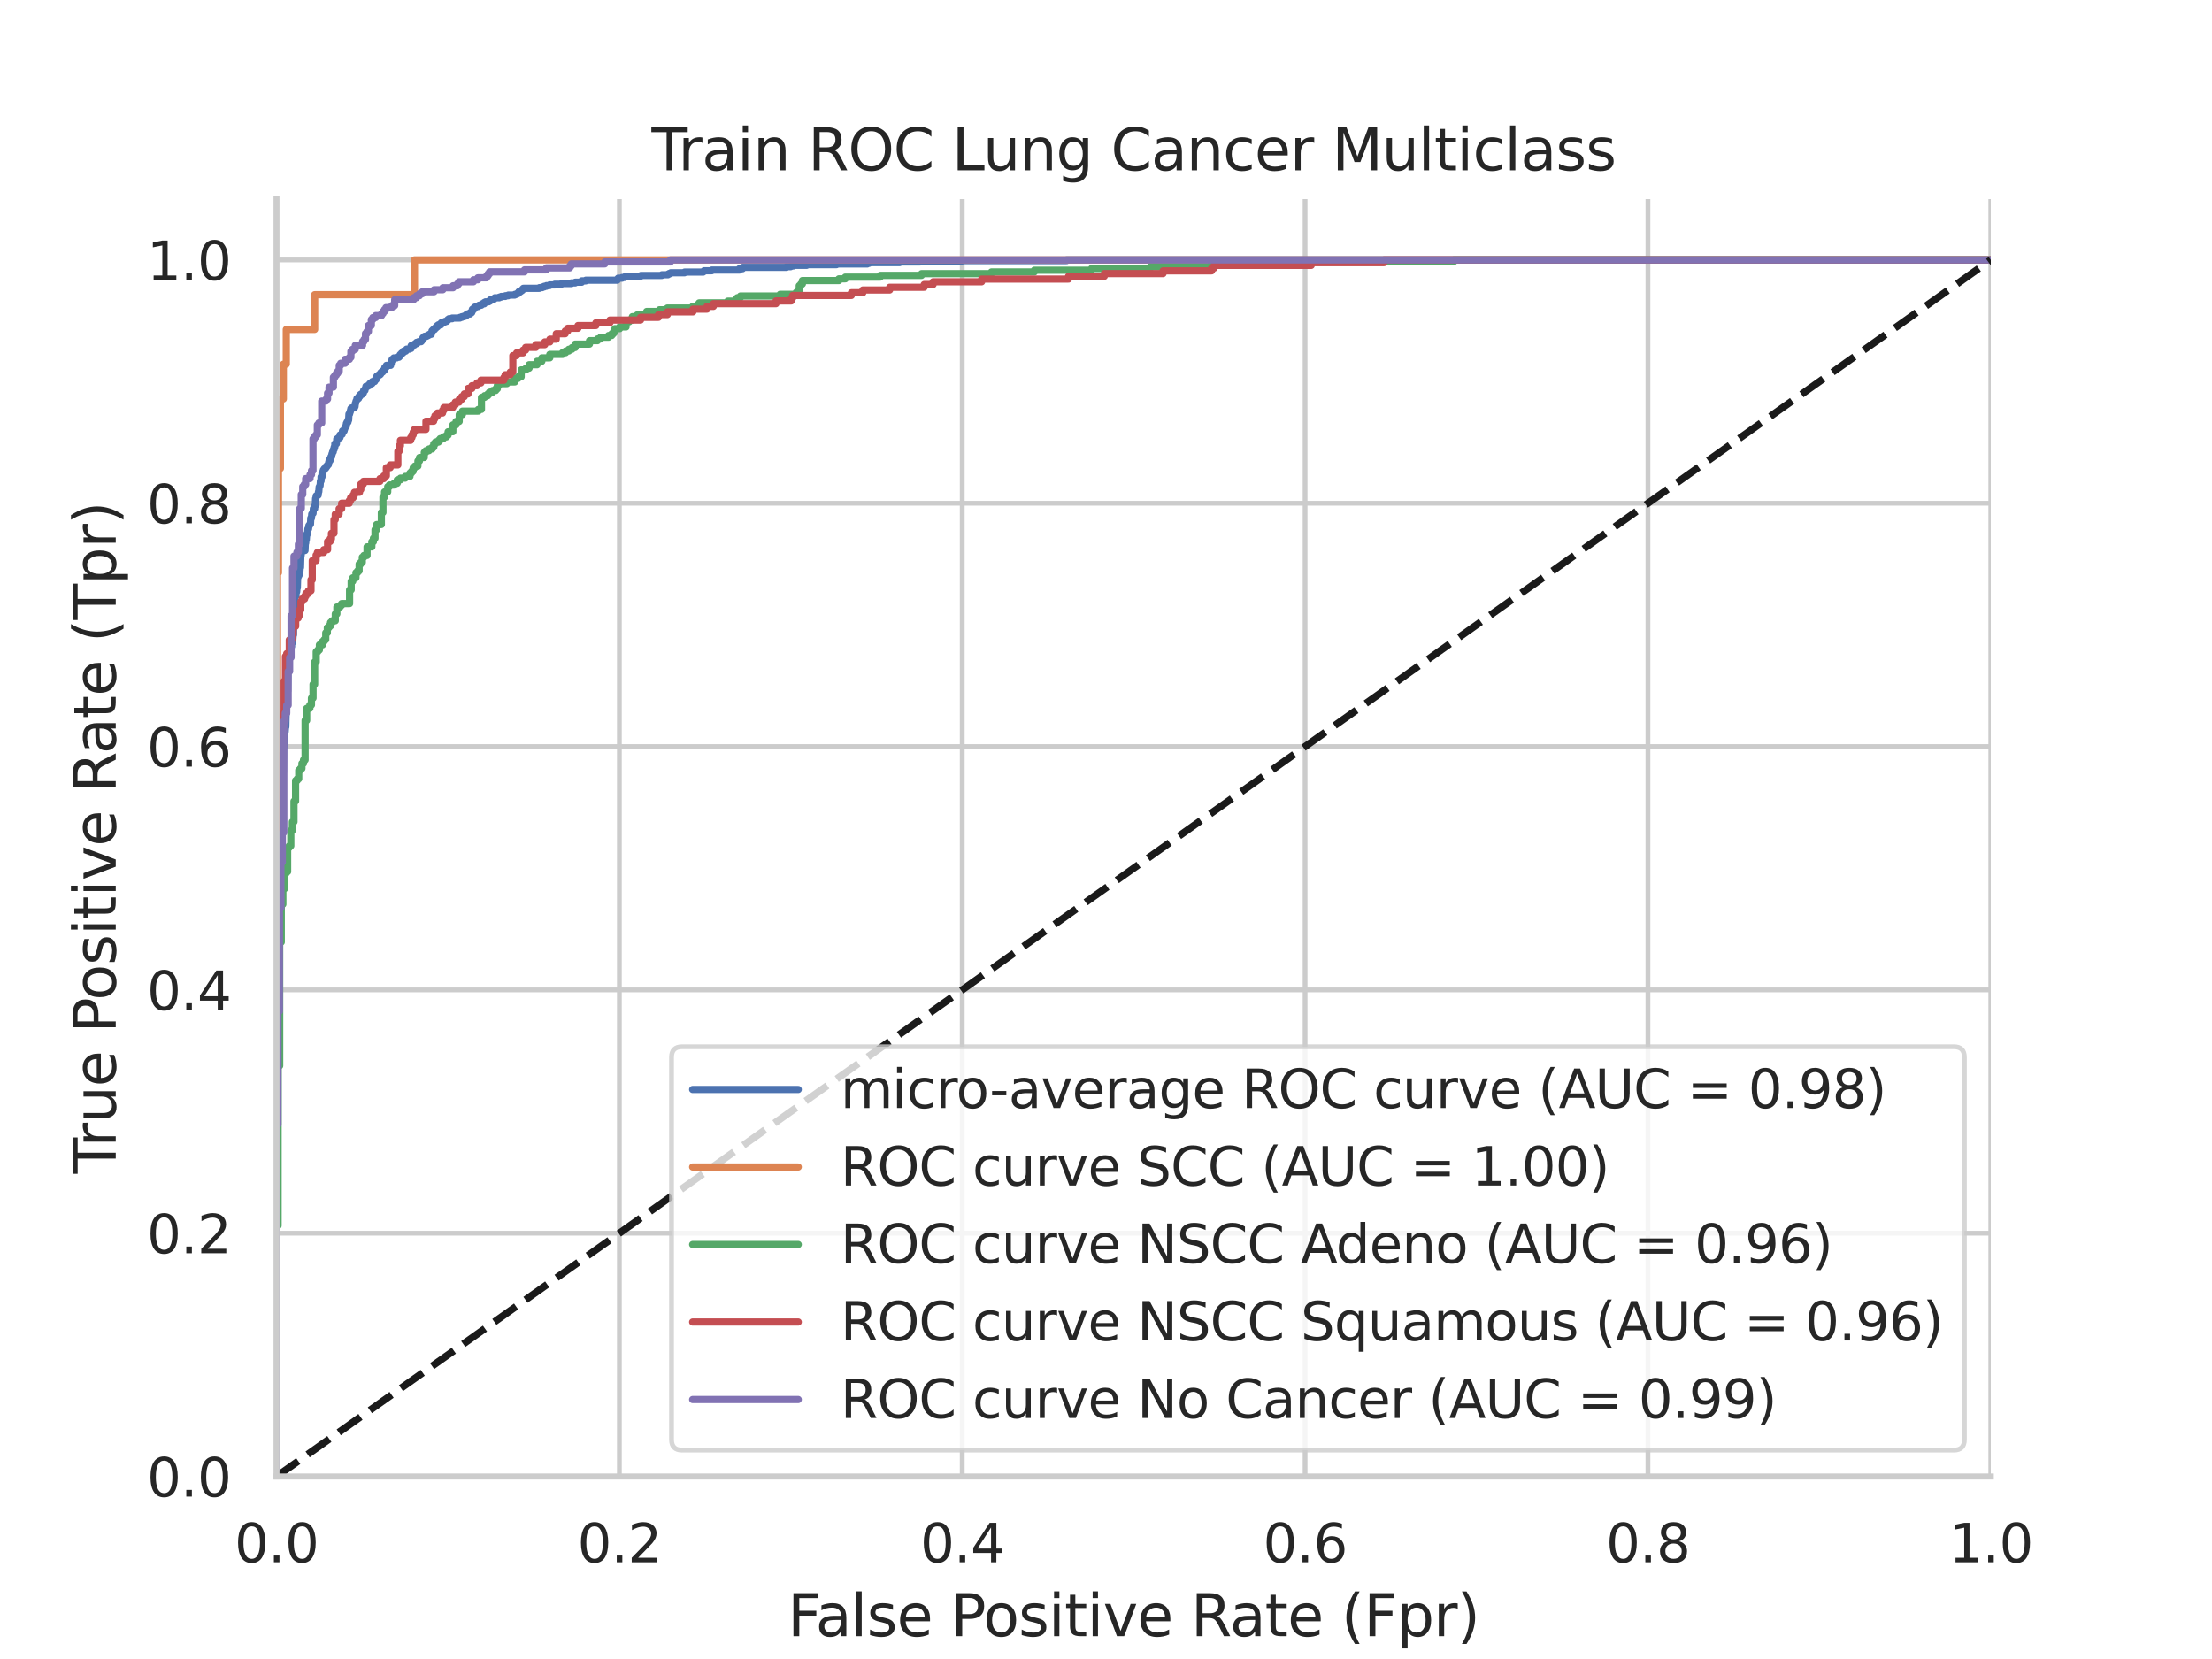 <?xml version="1.0" encoding="utf-8" standalone="no"?>
<!DOCTYPE svg PUBLIC "-//W3C//DTD SVG 1.1//EN"
  "http://www.w3.org/Graphics/SVG/1.1/DTD/svg11.dtd">
<svg xmlns:xlink="http://www.w3.org/1999/xlink" width="460.8pt" height="345.6pt" viewBox="0 0 460.8 345.6" xmlns="http://www.w3.org/2000/svg" version="1.1">
 <defs>
  <style type="text/css">*{stroke-linejoin: round; stroke-linecap: butt}</style>
 </defs>
 <g id="figure_1">
  <g id="patch_1">
   <path d="M 0 345.6 
L 460.8 345.6 
L 460.8 0 
L 0 0 
z
" style="fill: #ffffff"/>
  </g>
  <g id="axes_1">
   <g id="patch_2">
    <path d="M 57.6 307.584 
L 414.72 307.584 
L 414.72 41.472 
L 57.6 41.472 
z
" style="fill: #ffffff"/>
   </g>
   <g id="matplotlib.axis_1">
    <g id="xtick_1">
     <g id="line2d_1">
      <path d="M 57.6 307.584 
L 57.6 41.472 
" clip-path="url(#p55d2c23367)" style="fill: none; stroke: #cccccc; stroke-linecap: round"/>
     </g>
     <g id="text_1">
      <!-- 0.0 -->
      <g style="fill: #262626" transform="translate(48.853 325.442) scale(0.11 -0.11)">
       <defs>
        <path id="DejaVuSans-30" d="M 2034 4250 
Q 1547 4250 1301 3770 
Q 1056 3291 1056 2328 
Q 1056 1369 1301 889 
Q 1547 409 2034 409 
Q 2525 409 2770 889 
Q 3016 1369 3016 2328 
Q 3016 3291 2770 3770 
Q 2525 4250 2034 4250 
z
M 2034 4750 
Q 2819 4750 3233 4129 
Q 3647 3509 3647 2328 
Q 3647 1150 3233 529 
Q 2819 -91 2034 -91 
Q 1250 -91 836 529 
Q 422 1150 422 2328 
Q 422 3509 836 4129 
Q 1250 4750 2034 4750 
z
" transform="scale(0.016)"/>
        <path id="DejaVuSans-2e" d="M 684 794 
L 1344 794 
L 1344 0 
L 684 0 
L 684 794 
z
" transform="scale(0.016)"/>
       </defs>
       <use xlink:href="#DejaVuSans-30"/>
       <use xlink:href="#DejaVuSans-2e" x="63.623"/>
       <use xlink:href="#DejaVuSans-30" x="95.41"/>
      </g>
     </g>
    </g>
    <g id="xtick_2">
     <g id="line2d_2">
      <path d="M 129.024 307.584 
L 129.024 41.472 
" clip-path="url(#p55d2c23367)" style="fill: none; stroke: #cccccc; stroke-linecap: round"/>
     </g>
     <g id="text_2">
      <!-- 0.2 -->
      <g style="fill: #262626" transform="translate(120.277 325.442) scale(0.11 -0.11)">
       <defs>
        <path id="DejaVuSans-32" d="M 1228 531 
L 3431 531 
L 3431 0 
L 469 0 
L 469 531 
Q 828 903 1448 1529 
Q 2069 2156 2228 2338 
Q 2531 2678 2651 2914 
Q 2772 3150 2772 3378 
Q 2772 3750 2511 3984 
Q 2250 4219 1831 4219 
Q 1534 4219 1204 4116 
Q 875 4013 500 3803 
L 500 4441 
Q 881 4594 1212 4672 
Q 1544 4750 1819 4750 
Q 2544 4750 2975 4387 
Q 3406 4025 3406 3419 
Q 3406 3131 3298 2873 
Q 3191 2616 2906 2266 
Q 2828 2175 2409 1742 
Q 1991 1309 1228 531 
z
" transform="scale(0.016)"/>
       </defs>
       <use xlink:href="#DejaVuSans-30"/>
       <use xlink:href="#DejaVuSans-2e" x="63.623"/>
       <use xlink:href="#DejaVuSans-32" x="95.41"/>
      </g>
     </g>
    </g>
    <g id="xtick_3">
     <g id="line2d_3">
      <path d="M 200.448 307.584 
L 200.448 41.472 
" clip-path="url(#p55d2c23367)" style="fill: none; stroke: #cccccc; stroke-linecap: round"/>
     </g>
     <g id="text_3">
      <!-- 0.4 -->
      <g style="fill: #262626" transform="translate(191.701 325.442) scale(0.11 -0.11)">
       <defs>
        <path id="DejaVuSans-34" d="M 2419 4116 
L 825 1625 
L 2419 1625 
L 2419 4116 
z
M 2253 4666 
L 3047 4666 
L 3047 1625 
L 3713 1625 
L 3713 1100 
L 3047 1100 
L 3047 0 
L 2419 0 
L 2419 1100 
L 313 1100 
L 313 1709 
L 2253 4666 
z
" transform="scale(0.016)"/>
       </defs>
       <use xlink:href="#DejaVuSans-30"/>
       <use xlink:href="#DejaVuSans-2e" x="63.623"/>
       <use xlink:href="#DejaVuSans-34" x="95.41"/>
      </g>
     </g>
    </g>
    <g id="xtick_4">
     <g id="line2d_4">
      <path d="M 271.872 307.584 
L 271.872 41.472 
" clip-path="url(#p55d2c23367)" style="fill: none; stroke: #cccccc; stroke-linecap: round"/>
     </g>
     <g id="text_4">
      <!-- 0.6 -->
      <g style="fill: #262626" transform="translate(263.125 325.442) scale(0.11 -0.11)">
       <defs>
        <path id="DejaVuSans-36" d="M 2113 2584 
Q 1688 2584 1439 2293 
Q 1191 2003 1191 1497 
Q 1191 994 1439 701 
Q 1688 409 2113 409 
Q 2538 409 2786 701 
Q 3034 994 3034 1497 
Q 3034 2003 2786 2293 
Q 2538 2584 2113 2584 
z
M 3366 4563 
L 3366 3988 
Q 3128 4100 2886 4159 
Q 2644 4219 2406 4219 
Q 1781 4219 1451 3797 
Q 1122 3375 1075 2522 
Q 1259 2794 1537 2939 
Q 1816 3084 2150 3084 
Q 2853 3084 3261 2657 
Q 3669 2231 3669 1497 
Q 3669 778 3244 343 
Q 2819 -91 2113 -91 
Q 1303 -91 875 529 
Q 447 1150 447 2328 
Q 447 3434 972 4092 
Q 1497 4750 2381 4750 
Q 2619 4750 2861 4703 
Q 3103 4656 3366 4563 
z
" transform="scale(0.016)"/>
       </defs>
       <use xlink:href="#DejaVuSans-30"/>
       <use xlink:href="#DejaVuSans-2e" x="63.623"/>
       <use xlink:href="#DejaVuSans-36" x="95.41"/>
      </g>
     </g>
    </g>
    <g id="xtick_5">
     <g id="line2d_5">
      <path d="M 343.296 307.584 
L 343.296 41.472 
" clip-path="url(#p55d2c23367)" style="fill: none; stroke: #cccccc; stroke-linecap: round"/>
     </g>
     <g id="text_5">
      <!-- 0.8 -->
      <g style="fill: #262626" transform="translate(334.549 325.442) scale(0.11 -0.11)">
       <defs>
        <path id="DejaVuSans-38" d="M 2034 2216 
Q 1584 2216 1326 1975 
Q 1069 1734 1069 1313 
Q 1069 891 1326 650 
Q 1584 409 2034 409 
Q 2484 409 2743 651 
Q 3003 894 3003 1313 
Q 3003 1734 2745 1975 
Q 2488 2216 2034 2216 
z
M 1403 2484 
Q 997 2584 770 2862 
Q 544 3141 544 3541 
Q 544 4100 942 4425 
Q 1341 4750 2034 4750 
Q 2731 4750 3128 4425 
Q 3525 4100 3525 3541 
Q 3525 3141 3298 2862 
Q 3072 2584 2669 2484 
Q 3125 2378 3379 2068 
Q 3634 1759 3634 1313 
Q 3634 634 3220 271 
Q 2806 -91 2034 -91 
Q 1263 -91 848 271 
Q 434 634 434 1313 
Q 434 1759 690 2068 
Q 947 2378 1403 2484 
z
M 1172 3481 
Q 1172 3119 1398 2916 
Q 1625 2713 2034 2713 
Q 2441 2713 2670 2916 
Q 2900 3119 2900 3481 
Q 2900 3844 2670 4047 
Q 2441 4250 2034 4250 
Q 1625 4250 1398 4047 
Q 1172 3844 1172 3481 
z
" transform="scale(0.016)"/>
       </defs>
       <use xlink:href="#DejaVuSans-30"/>
       <use xlink:href="#DejaVuSans-2e" x="63.623"/>
       <use xlink:href="#DejaVuSans-38" x="95.41"/>
      </g>
     </g>
    </g>
    <g id="xtick_6">
     <g id="line2d_6">
      <path d="M 414.72 307.584 
L 414.72 41.472 
" clip-path="url(#p55d2c23367)" style="fill: none; stroke: #cccccc; stroke-linecap: round"/>
     </g>
     <g id="text_6">
      <!-- 1.0 -->
      <g style="fill: #262626" transform="translate(405.973 325.442) scale(0.11 -0.11)">
       <defs>
        <path id="DejaVuSans-31" d="M 794 531 
L 1825 531 
L 1825 4091 
L 703 3866 
L 703 4441 
L 1819 4666 
L 2450 4666 
L 2450 531 
L 3481 531 
L 3481 0 
L 794 0 
L 794 531 
z
" transform="scale(0.016)"/>
       </defs>
       <use xlink:href="#DejaVuSans-31"/>
       <use xlink:href="#DejaVuSans-2e" x="63.623"/>
       <use xlink:href="#DejaVuSans-30" x="95.41"/>
      </g>
     </g>
    </g>
    <g id="text_7">
     <!-- False Positive Rate (Fpr) -->
     <g style="fill: #262626" transform="translate(164.085 340.848) scale(0.12 -0.12)">
      <defs>
       <path id="DejaVuSans-46" d="M 628 4666 
L 3309 4666 
L 3309 4134 
L 1259 4134 
L 1259 2759 
L 3109 2759 
L 3109 2228 
L 1259 2228 
L 1259 0 
L 628 0 
L 628 4666 
z
" transform="scale(0.016)"/>
       <path id="DejaVuSans-61" d="M 2194 1759 
Q 1497 1759 1228 1600 
Q 959 1441 959 1056 
Q 959 750 1161 570 
Q 1363 391 1709 391 
Q 2188 391 2477 730 
Q 2766 1069 2766 1631 
L 2766 1759 
L 2194 1759 
z
M 3341 1997 
L 3341 0 
L 2766 0 
L 2766 531 
Q 2569 213 2275 61 
Q 1981 -91 1556 -91 
Q 1019 -91 701 211 
Q 384 513 384 1019 
Q 384 1609 779 1909 
Q 1175 2209 1959 2209 
L 2766 2209 
L 2766 2266 
Q 2766 2663 2505 2880 
Q 2244 3097 1772 3097 
Q 1472 3097 1187 3025 
Q 903 2953 641 2809 
L 641 3341 
Q 956 3463 1253 3523 
Q 1550 3584 1831 3584 
Q 2591 3584 2966 3190 
Q 3341 2797 3341 1997 
z
" transform="scale(0.016)"/>
       <path id="DejaVuSans-6c" d="M 603 4863 
L 1178 4863 
L 1178 0 
L 603 0 
L 603 4863 
z
" transform="scale(0.016)"/>
       <path id="DejaVuSans-73" d="M 2834 3397 
L 2834 2853 
Q 2591 2978 2328 3040 
Q 2066 3103 1784 3103 
Q 1356 3103 1142 2972 
Q 928 2841 928 2578 
Q 928 2378 1081 2264 
Q 1234 2150 1697 2047 
L 1894 2003 
Q 2506 1872 2764 1633 
Q 3022 1394 3022 966 
Q 3022 478 2636 193 
Q 2250 -91 1575 -91 
Q 1294 -91 989 -36 
Q 684 19 347 128 
L 347 722 
Q 666 556 975 473 
Q 1284 391 1588 391 
Q 1994 391 2212 530 
Q 2431 669 2431 922 
Q 2431 1156 2273 1281 
Q 2116 1406 1581 1522 
L 1381 1569 
Q 847 1681 609 1914 
Q 372 2147 372 2553 
Q 372 3047 722 3315 
Q 1072 3584 1716 3584 
Q 2034 3584 2315 3537 
Q 2597 3491 2834 3397 
z
" transform="scale(0.016)"/>
       <path id="DejaVuSans-65" d="M 3597 1894 
L 3597 1613 
L 953 1613 
Q 991 1019 1311 708 
Q 1631 397 2203 397 
Q 2534 397 2845 478 
Q 3156 559 3463 722 
L 3463 178 
Q 3153 47 2828 -22 
Q 2503 -91 2169 -91 
Q 1331 -91 842 396 
Q 353 884 353 1716 
Q 353 2575 817 3079 
Q 1281 3584 2069 3584 
Q 2775 3584 3186 3129 
Q 3597 2675 3597 1894 
z
M 3022 2063 
Q 3016 2534 2758 2815 
Q 2500 3097 2075 3097 
Q 1594 3097 1305 2825 
Q 1016 2553 972 2059 
L 3022 2063 
z
" transform="scale(0.016)"/>
       <path id="DejaVuSans-20" transform="scale(0.016)"/>
       <path id="DejaVuSans-50" d="M 1259 4147 
L 1259 2394 
L 2053 2394 
Q 2494 2394 2734 2622 
Q 2975 2850 2975 3272 
Q 2975 3691 2734 3919 
Q 2494 4147 2053 4147 
L 1259 4147 
z
M 628 4666 
L 2053 4666 
Q 2838 4666 3239 4311 
Q 3641 3956 3641 3272 
Q 3641 2581 3239 2228 
Q 2838 1875 2053 1875 
L 1259 1875 
L 1259 0 
L 628 0 
L 628 4666 
z
" transform="scale(0.016)"/>
       <path id="DejaVuSans-6f" d="M 1959 3097 
Q 1497 3097 1228 2736 
Q 959 2375 959 1747 
Q 959 1119 1226 758 
Q 1494 397 1959 397 
Q 2419 397 2687 759 
Q 2956 1122 2956 1747 
Q 2956 2369 2687 2733 
Q 2419 3097 1959 3097 
z
M 1959 3584 
Q 2709 3584 3137 3096 
Q 3566 2609 3566 1747 
Q 3566 888 3137 398 
Q 2709 -91 1959 -91 
Q 1206 -91 779 398 
Q 353 888 353 1747 
Q 353 2609 779 3096 
Q 1206 3584 1959 3584 
z
" transform="scale(0.016)"/>
       <path id="DejaVuSans-69" d="M 603 3500 
L 1178 3500 
L 1178 0 
L 603 0 
L 603 3500 
z
M 603 4863 
L 1178 4863 
L 1178 4134 
L 603 4134 
L 603 4863 
z
" transform="scale(0.016)"/>
       <path id="DejaVuSans-74" d="M 1172 4494 
L 1172 3500 
L 2356 3500 
L 2356 3053 
L 1172 3053 
L 1172 1153 
Q 1172 725 1289 603 
Q 1406 481 1766 481 
L 2356 481 
L 2356 0 
L 1766 0 
Q 1100 0 847 248 
Q 594 497 594 1153 
L 594 3053 
L 172 3053 
L 172 3500 
L 594 3500 
L 594 4494 
L 1172 4494 
z
" transform="scale(0.016)"/>
       <path id="DejaVuSans-76" d="M 191 3500 
L 800 3500 
L 1894 563 
L 2988 3500 
L 3597 3500 
L 2284 0 
L 1503 0 
L 191 3500 
z
" transform="scale(0.016)"/>
       <path id="DejaVuSans-52" d="M 2841 2188 
Q 3044 2119 3236 1894 
Q 3428 1669 3622 1275 
L 4263 0 
L 3584 0 
L 2988 1197 
Q 2756 1666 2539 1819 
Q 2322 1972 1947 1972 
L 1259 1972 
L 1259 0 
L 628 0 
L 628 4666 
L 2053 4666 
Q 2853 4666 3247 4331 
Q 3641 3997 3641 3322 
Q 3641 2881 3436 2590 
Q 3231 2300 2841 2188 
z
M 1259 4147 
L 1259 2491 
L 2053 2491 
Q 2509 2491 2742 2702 
Q 2975 2913 2975 3322 
Q 2975 3731 2742 3939 
Q 2509 4147 2053 4147 
L 1259 4147 
z
" transform="scale(0.016)"/>
       <path id="DejaVuSans-28" d="M 1984 4856 
Q 1566 4138 1362 3434 
Q 1159 2731 1159 2009 
Q 1159 1288 1364 580 
Q 1569 -128 1984 -844 
L 1484 -844 
Q 1016 -109 783 600 
Q 550 1309 550 2009 
Q 550 2706 781 3412 
Q 1013 4119 1484 4856 
L 1984 4856 
z
" transform="scale(0.016)"/>
       <path id="DejaVuSans-70" d="M 1159 525 
L 1159 -1331 
L 581 -1331 
L 581 3500 
L 1159 3500 
L 1159 2969 
Q 1341 3281 1617 3432 
Q 1894 3584 2278 3584 
Q 2916 3584 3314 3078 
Q 3713 2572 3713 1747 
Q 3713 922 3314 415 
Q 2916 -91 2278 -91 
Q 1894 -91 1617 61 
Q 1341 213 1159 525 
z
M 3116 1747 
Q 3116 2381 2855 2742 
Q 2594 3103 2138 3103 
Q 1681 3103 1420 2742 
Q 1159 2381 1159 1747 
Q 1159 1113 1420 752 
Q 1681 391 2138 391 
Q 2594 391 2855 752 
Q 3116 1113 3116 1747 
z
" transform="scale(0.016)"/>
       <path id="DejaVuSans-72" d="M 2631 2963 
Q 2534 3019 2420 3045 
Q 2306 3072 2169 3072 
Q 1681 3072 1420 2755 
Q 1159 2438 1159 1844 
L 1159 0 
L 581 0 
L 581 3500 
L 1159 3500 
L 1159 2956 
Q 1341 3275 1631 3429 
Q 1922 3584 2338 3584 
Q 2397 3584 2469 3576 
Q 2541 3569 2628 3553 
L 2631 2963 
z
" transform="scale(0.016)"/>
       <path id="DejaVuSans-29" d="M 513 4856 
L 1013 4856 
Q 1481 4119 1714 3412 
Q 1947 2706 1947 2009 
Q 1947 1309 1714 600 
Q 1481 -109 1013 -844 
L 513 -844 
Q 928 -128 1133 580 
Q 1338 1288 1338 2009 
Q 1338 2731 1133 3434 
Q 928 4138 513 4856 
z
" transform="scale(0.016)"/>
      </defs>
      <use xlink:href="#DejaVuSans-46"/>
      <use xlink:href="#DejaVuSans-61" x="48.395"/>
      <use xlink:href="#DejaVuSans-6c" x="109.674"/>
      <use xlink:href="#DejaVuSans-73" x="137.457"/>
      <use xlink:href="#DejaVuSans-65" x="189.557"/>
      <use xlink:href="#DejaVuSans-20" x="251.08"/>
      <use xlink:href="#DejaVuSans-50" x="282.867"/>
      <use xlink:href="#DejaVuSans-6f" x="339.545"/>
      <use xlink:href="#DejaVuSans-73" x="400.727"/>
      <use xlink:href="#DejaVuSans-69" x="452.826"/>
      <use xlink:href="#DejaVuSans-74" x="480.609"/>
      <use xlink:href="#DejaVuSans-69" x="519.818"/>
      <use xlink:href="#DejaVuSans-76" x="547.602"/>
      <use xlink:href="#DejaVuSans-65" x="606.781"/>
      <use xlink:href="#DejaVuSans-20" x="668.305"/>
      <use xlink:href="#DejaVuSans-52" x="700.092"/>
      <use xlink:href="#DejaVuSans-61" x="767.324"/>
      <use xlink:href="#DejaVuSans-74" x="828.604"/>
      <use xlink:href="#DejaVuSans-65" x="867.812"/>
      <use xlink:href="#DejaVuSans-20" x="929.336"/>
      <use xlink:href="#DejaVuSans-28" x="961.123"/>
      <use xlink:href="#DejaVuSans-46" x="1000.137"/>
      <use xlink:href="#DejaVuSans-70" x="1057.656"/>
      <use xlink:href="#DejaVuSans-72" x="1121.133"/>
      <use xlink:href="#DejaVuSans-29" x="1162.246"/>
     </g>
    </g>
   </g>
   <g id="matplotlib.axis_2">
    <g id="ytick_1">
     <g id="line2d_7">
      <path d="M 57.6 307.584 
L 414.72 307.584 
" clip-path="url(#p55d2c23367)" style="fill: none; stroke: #cccccc; stroke-linecap: round"/>
     </g>
     <g id="text_8">
      <!-- 0.0 -->
      <g style="fill: #262626" transform="translate(30.607 311.763) scale(0.11 -0.11)">
       <use xlink:href="#DejaVuSans-30"/>
       <use xlink:href="#DejaVuSans-2e" x="63.623"/>
       <use xlink:href="#DejaVuSans-30" x="95.41"/>
      </g>
     </g>
    </g>
    <g id="ytick_2">
     <g id="line2d_8">
      <path d="M 57.6 256.896 
L 414.72 256.896 
" clip-path="url(#p55d2c23367)" style="fill: none; stroke: #cccccc; stroke-linecap: round"/>
     </g>
     <g id="text_9">
      <!-- 0.2 -->
      <g style="fill: #262626" transform="translate(30.607 261.075) scale(0.11 -0.11)">
       <use xlink:href="#DejaVuSans-30"/>
       <use xlink:href="#DejaVuSans-2e" x="63.623"/>
       <use xlink:href="#DejaVuSans-32" x="95.41"/>
      </g>
     </g>
    </g>
    <g id="ytick_3">
     <g id="line2d_9">
      <path d="M 57.6 206.208 
L 414.72 206.208 
" clip-path="url(#p55d2c23367)" style="fill: none; stroke: #cccccc; stroke-linecap: round"/>
     </g>
     <g id="text_10">
      <!-- 0.4 -->
      <g style="fill: #262626" transform="translate(30.607 210.387) scale(0.11 -0.11)">
       <use xlink:href="#DejaVuSans-30"/>
       <use xlink:href="#DejaVuSans-2e" x="63.623"/>
       <use xlink:href="#DejaVuSans-34" x="95.41"/>
      </g>
     </g>
    </g>
    <g id="ytick_4">
     <g id="line2d_10">
      <path d="M 57.6 155.52 
L 414.72 155.52 
" clip-path="url(#p55d2c23367)" style="fill: none; stroke: #cccccc; stroke-linecap: round"/>
     </g>
     <g id="text_11">
      <!-- 0.6 -->
      <g style="fill: #262626" transform="translate(30.607 159.699) scale(0.11 -0.11)">
       <use xlink:href="#DejaVuSans-30"/>
       <use xlink:href="#DejaVuSans-2e" x="63.623"/>
       <use xlink:href="#DejaVuSans-36" x="95.41"/>
      </g>
     </g>
    </g>
    <g id="ytick_5">
     <g id="line2d_11">
      <path d="M 57.6 104.832 
L 414.72 104.832 
" clip-path="url(#p55d2c23367)" style="fill: none; stroke: #cccccc; stroke-linecap: round"/>
     </g>
     <g id="text_12">
      <!-- 0.8 -->
      <g style="fill: #262626" transform="translate(30.607 109.011) scale(0.11 -0.11)">
       <use xlink:href="#DejaVuSans-30"/>
       <use xlink:href="#DejaVuSans-2e" x="63.623"/>
       <use xlink:href="#DejaVuSans-38" x="95.41"/>
      </g>
     </g>
    </g>
    <g id="ytick_6">
     <g id="line2d_12">
      <path d="M 57.6 54.144 
L 414.72 54.144 
" clip-path="url(#p55d2c23367)" style="fill: none; stroke: #cccccc; stroke-linecap: round"/>
     </g>
     <g id="text_13">
      <!-- 1.0 -->
      <g style="fill: #262626" transform="translate(30.607 58.323) scale(0.11 -0.11)">
       <use xlink:href="#DejaVuSans-31"/>
       <use xlink:href="#DejaVuSans-2e" x="63.623"/>
       <use xlink:href="#DejaVuSans-30" x="95.41"/>
      </g>
     </g>
    </g>
    <g id="text_14">
     <!-- True Positive Rate (Tpr) -->
     <g style="fill: #262626" transform="translate(24.111 244.493) rotate(-90) scale(0.12 -0.12)">
      <defs>
       <path id="DejaVuSans-54" d="M -19 4666 
L 3928 4666 
L 3928 4134 
L 2272 4134 
L 2272 0 
L 1638 0 
L 1638 4134 
L -19 4134 
L -19 4666 
z
" transform="scale(0.016)"/>
       <path id="DejaVuSans-75" d="M 544 1381 
L 544 3500 
L 1119 3500 
L 1119 1403 
Q 1119 906 1312 657 
Q 1506 409 1894 409 
Q 2359 409 2629 706 
Q 2900 1003 2900 1516 
L 2900 3500 
L 3475 3500 
L 3475 0 
L 2900 0 
L 2900 538 
Q 2691 219 2414 64 
Q 2138 -91 1772 -91 
Q 1169 -91 856 284 
Q 544 659 544 1381 
z
M 1991 3584 
L 1991 3584 
z
" transform="scale(0.016)"/>
      </defs>
      <use xlink:href="#DejaVuSans-54"/>
      <use xlink:href="#DejaVuSans-72" x="46.334"/>
      <use xlink:href="#DejaVuSans-75" x="87.447"/>
      <use xlink:href="#DejaVuSans-65" x="150.826"/>
      <use xlink:href="#DejaVuSans-20" x="212.35"/>
      <use xlink:href="#DejaVuSans-50" x="244.137"/>
      <use xlink:href="#DejaVuSans-6f" x="300.814"/>
      <use xlink:href="#DejaVuSans-73" x="361.996"/>
      <use xlink:href="#DejaVuSans-69" x="414.096"/>
      <use xlink:href="#DejaVuSans-74" x="441.879"/>
      <use xlink:href="#DejaVuSans-69" x="481.088"/>
      <use xlink:href="#DejaVuSans-76" x="508.871"/>
      <use xlink:href="#DejaVuSans-65" x="568.051"/>
      <use xlink:href="#DejaVuSans-20" x="629.574"/>
      <use xlink:href="#DejaVuSans-52" x="661.361"/>
      <use xlink:href="#DejaVuSans-61" x="728.594"/>
      <use xlink:href="#DejaVuSans-74" x="789.873"/>
      <use xlink:href="#DejaVuSans-65" x="829.082"/>
      <use xlink:href="#DejaVuSans-20" x="890.605"/>
      <use xlink:href="#DejaVuSans-28" x="922.393"/>
      <use xlink:href="#DejaVuSans-54" x="961.406"/>
      <use xlink:href="#DejaVuSans-70" x="1022.49"/>
      <use xlink:href="#DejaVuSans-72" x="1085.967"/>
      <use xlink:href="#DejaVuSans-29" x="1127.08"/>
     </g>
    </g>
   </g>
   <g id="line2d_13">
    <path d="M 57.6 307.584 
L 57.667 237.747 
L 57.734 237.747 
L 57.8 210.573 
L 57.867 210.573 
L 57.934 203.11 
L 58.001 203.11 
L 58.067 194.24 
L 58.134 194.24 
L 58.201 177.907 
L 58.268 177.907 
L 58.335 176.922 
L 58.401 176.922 
L 58.468 171.853 
L 58.535 171.853 
L 58.602 168.614 
L 58.735 168.614 
L 58.802 163.405 
L 58.869 163.405 
L 58.936 160.87 
L 59.002 160.87 
L 59.069 155.661 
L 59.136 155.661 
L 59.203 153.126 
L 59.269 153.126 
L 59.336 152.422 
L 59.403 152.422 
L 59.47 151.437 
L 59.537 151.437 
L 59.603 148.621 
L 59.67 148.621 
L 59.737 146.086 
L 59.804 146.086 
L 59.87 143.974 
L 59.937 143.974 
L 60.004 139.328 
L 60.071 139.328 
L 60.138 136.794 
L 60.204 136.794 
L 60.204 136.653 
L 60.338 136.653 
L 60.405 135.526 
L 60.471 135.526 
L 60.538 135.104 
L 60.605 135.104 
L 60.605 134.682 
L 60.738 134.682 
L 60.738 133.978 
L 60.872 133.978 
L 60.939 133.274 
L 61.006 133.274 
L 61.072 132.288 
L 61.139 132.288 
L 61.206 126.374 
L 61.273 126.374 
L 61.339 125.248 
L 61.406 125.248 
L 61.406 124.262 
L 61.54 124.262 
L 61.54 124.122 
L 61.673 124.122 
L 61.673 123.277 
L 61.807 123.277 
L 61.874 122.432 
L 61.94 122.432 
L 62.007 120.32 
L 62.074 120.32 
L 62.141 120.038 
L 62.208 120.038 
L 62.208 119.757 
L 62.341 119.757 
L 62.408 119.053 
L 62.475 119.053 
L 62.541 118.208 
L 62.608 118.208 
L 62.675 115.674 
L 62.742 115.674 
L 62.742 115.11 
L 62.875 115.11 
L 62.942 114.688 
L 63.543 114.688 
L 63.61 113.139 
L 63.677 113.139 
L 63.743 112.435 
L 63.81 112.435 
L 63.877 111.45 
L 63.944 111.45 
L 63.944 111.168 
L 64.077 111.168 
L 64.144 110.182 
L 64.278 110.182 
L 64.344 109.478 
L 64.478 109.478 
L 64.545 109.197 
L 64.678 109.197 
L 64.745 107.93 
L 64.879 107.93 
L 64.945 107.085 
L 65.079 107.085 
L 65.079 106.944 
L 65.213 106.944 
L 65.279 105.958 
L 65.546 105.958 
L 65.546 105.395 
L 65.68 105.395 
L 65.747 103.846 
L 65.813 103.846 
L 65.88 103.283 
L 66.081 103.283 
L 66.081 103.142 
L 66.281 103.142 
L 66.348 102.438 
L 66.414 102.438 
L 66.481 101.453 
L 66.548 101.453 
L 66.615 101.171 
L 66.682 101.171 
L 66.748 100.186 
L 66.882 100.186 
L 66.882 99.341 
L 67.082 99.341 
L 67.082 98.496 
L 67.283 98.496 
L 67.349 97.933 
L 67.55 97.933 
L 67.55 97.651 
L 67.75 97.651 
L 67.75 97.51 
L 67.884 97.51 
L 67.884 97.229 
L 68.084 97.229 
L 68.151 96.947 
L 68.284 96.947 
L 68.284 96.806 
L 68.418 96.806 
L 68.485 96.243 
L 68.551 96.243 
L 68.551 95.962 
L 68.752 95.962 
L 68.752 95.539 
L 68.885 95.539 
L 68.952 95.117 
L 69.086 95.117 
L 69.152 94.554 
L 69.219 94.554 
L 69.286 94.131 
L 69.419 94.131 
L 69.486 93.568 
L 69.62 93.568 
L 69.62 93.146 
L 69.753 93.146 
L 69.753 92.442 
L 70.087 92.442 
L 70.154 91.456 
L 70.354 91.456 
L 70.354 91.315 
L 70.621 91.315 
L 70.621 91.174 
L 70.822 91.174 
L 70.822 90.611 
L 71.089 90.611 
L 71.089 90.47 
L 71.289 90.47 
L 71.356 89.766 
L 71.69 89.766 
L 71.757 89.344 
L 71.823 89.344 
L 71.89 88.922 
L 72.024 88.922 
L 72.024 88.781 
L 72.157 88.781 
L 72.157 88.218 
L 72.291 88.218 
L 72.291 87.936 
L 72.491 87.936 
L 72.491 87.514 
L 72.625 87.514 
L 72.691 86.246 
L 72.825 86.246 
L 72.892 85.824 
L 72.959 85.824 
L 73.025 85.402 
L 73.092 85.402 
L 73.092 85.12 
L 73.226 85.12 
L 73.226 84.979 
L 73.827 84.979 
L 73.893 84.698 
L 73.96 84.698 
L 74.027 83.994 
L 74.094 83.994 
L 74.161 83.571 
L 74.227 83.571 
L 74.294 83.29 
L 74.361 83.29 
L 74.361 83.008 
L 74.695 83.008 
L 74.762 82.586 
L 74.962 82.586 
L 74.962 82.304 
L 75.095 82.304 
L 75.095 82.163 
L 75.429 82.163 
L 75.496 81.882 
L 75.696 81.882 
L 75.763 81.318 
L 76.03 81.318 
L 76.097 80.896 
L 76.164 80.896 
L 76.231 80.474 
L 76.631 80.474 
L 76.631 80.333 
L 76.898 80.333 
L 76.965 80.051 
L 77.032 80.051 
L 77.032 79.91 
L 77.499 79.91 
L 77.566 79.488 
L 78.034 79.488 
L 78.1 79.206 
L 78.167 79.206 
L 78.167 79.066 
L 78.367 79.066 
L 78.434 78.502 
L 78.501 78.502 
L 78.501 78.362 
L 78.768 78.362 
L 78.768 78.221 
L 78.902 78.221 
L 78.902 78.08 
L 79.169 78.08 
L 79.169 77.939 
L 79.302 77.939 
L 79.302 77.658 
L 79.436 77.658 
L 79.436 77.517 
L 79.703 77.517 
L 79.77 77.235 
L 79.97 77.235 
L 79.97 77.094 
L 80.104 77.094 
L 80.17 76.531 
L 80.438 76.531 
L 80.504 76.109 
L 81.372 76.109 
L 81.372 75.686 
L 81.506 75.686 
L 81.573 75.123 
L 81.706 75.123 
L 81.706 74.842 
L 81.973 74.842 
L 82.04 74.56 
L 82.641 74.56 
L 82.641 74.419 
L 83.109 74.419 
L 83.109 74.278 
L 83.242 74.278 
L 83.309 73.997 
L 83.376 73.997 
L 83.376 73.856 
L 83.643 73.856 
L 83.643 73.574 
L 83.843 73.574 
L 83.843 73.434 
L 84.043 73.434 
L 84.043 73.152 
L 84.511 73.152 
L 84.511 73.011 
L 84.644 73.011 
L 84.711 72.73 
L 85.312 72.73 
L 85.312 72.589 
L 85.646 72.589 
L 85.646 72.026 
L 85.78 72.026 
L 85.78 71.885 
L 86.314 71.885 
L 86.314 71.744 
L 86.447 71.744 
L 86.447 71.603 
L 86.781 71.603 
L 86.781 71.322 
L 87.182 71.322 
L 87.182 71.181 
L 87.716 71.181 
L 87.716 71.04 
L 87.85 71.04 
L 87.916 70.758 
L 87.983 70.758 
L 88.05 70.477 
L 88.117 70.477 
L 88.117 70.336 
L 88.384 70.336 
L 88.451 70.054 
L 88.918 70.054 
L 88.918 69.914 
L 89.185 69.914 
L 89.185 69.773 
L 89.452 69.773 
L 89.452 69.632 
L 89.853 69.632 
L 89.92 69.21 
L 89.987 69.21 
L 89.987 68.928 
L 90.12 68.928 
L 90.12 68.787 
L 90.254 68.787 
L 90.254 68.646 
L 90.521 68.646 
L 90.588 68.365 
L 90.788 68.365 
L 90.855 68.083 
L 91.122 68.083 
L 91.122 67.802 
L 91.322 67.802 
L 91.322 67.661 
L 91.856 67.661 
L 91.923 67.238 
L 92.39 67.238 
L 92.39 67.098 
L 92.658 67.098 
L 92.658 66.957 
L 93.058 66.957 
L 93.058 66.816 
L 93.192 66.816 
L 93.192 66.675 
L 93.325 66.675 
L 93.325 66.534 
L 93.526 66.534 
L 93.526 66.394 
L 94.193 66.394 
L 94.193 66.253 
L 95.796 66.253 
L 95.796 66.112 
L 96.197 66.112 
L 96.197 65.971 
L 96.664 65.971 
L 96.664 65.83 
L 97.065 65.83 
L 97.065 65.69 
L 97.198 65.69 
L 97.265 65.408 
L 97.933 65.408 
L 97.933 65.126 
L 98.267 65.126 
L 98.334 64.845 
L 98.4 64.845 
L 98.4 64.422 
L 98.734 64.422 
L 98.734 64.141 
L 98.868 64.141 
L 98.868 64 
L 99.135 64 
L 99.135 63.859 
L 99.602 63.859 
L 99.602 63.718 
L 99.803 63.718 
L 99.803 63.578 
L 100.27 63.578 
L 100.27 63.437 
L 100.404 63.437 
L 100.404 63.296 
L 100.871 63.296 
L 100.871 63.014 
L 101.138 63.014 
L 101.138 62.874 
L 101.806 62.874 
L 101.806 62.733 
L 102.073 62.733 
L 102.14 62.451 
L 102.407 62.451 
L 102.407 62.31 
L 102.941 62.31 
L 102.941 62.17 
L 103.075 62.17 
L 103.075 62.029 
L 104.01 62.029 
L 104.01 61.888 
L 104.41 61.888 
L 104.41 61.747 
L 105.278 61.747 
L 105.278 61.606 
L 105.879 61.606 
L 105.879 61.466 
L 107.215 61.466 
L 107.215 61.325 
L 107.615 61.325 
L 107.615 61.184 
L 107.883 61.184 
L 107.883 61.043 
L 108.083 61.043 
L 108.083 60.762 
L 108.417 60.762 
L 108.417 60.621 
L 108.617 60.621 
L 108.617 60.48 
L 108.817 60.48 
L 108.884 60.198 
L 109.018 60.198 
L 109.018 60.058 
L 112.357 60.058 
L 112.357 59.917 
L 112.958 59.917 
L 112.958 59.776 
L 113.358 59.776 
L 113.358 59.635 
L 113.826 59.635 
L 113.826 59.494 
L 114.493 59.494 
L 114.493 59.354 
L 115.562 59.354 
L 115.562 59.213 
L 116.964 59.213 
L 116.964 59.072 
L 119.034 59.072 
L 119.034 58.931 
L 119.836 58.931 
L 119.836 58.79 
L 121.171 58.79 
L 121.171 58.509 
L 122.039 58.509 
L 122.039 58.368 
L 128.583 58.368 
L 128.65 58.086 
L 128.784 58.086 
L 128.784 57.946 
L 129.585 57.946 
L 129.585 57.805 
L 130.119 57.805 
L 130.119 57.664 
L 130.587 57.664 
L 130.587 57.523 
L 133.525 57.523 
L 133.525 57.382 
L 137.865 57.382 
L 137.865 57.242 
L 139.134 57.242 
L 139.134 57.101 
L 139.401 57.101 
L 139.401 56.96 
L 139.735 56.96 
L 139.735 56.819 
L 142.606 56.819 
L 142.606 56.678 
L 146.479 56.678 
L 146.479 56.538 
L 146.68 56.538 
L 146.68 56.397 
L 148.282 56.397 
L 148.282 56.256 
L 154.025 56.256 
L 154.025 55.974 
L 154.693 55.974 
L 154.693 55.693 
L 163.841 55.693 
L 163.841 55.552 
L 164.709 55.552 
L 164.709 55.411 
L 165.244 55.411 
L 165.244 55.27 
L 168.048 55.27 
L 168.048 55.13 
L 174.258 55.13 
L 174.258 54.989 
L 180.669 54.989 
L 180.669 54.848 
L 181.069 54.848 
L 181.069 54.707 
L 187.413 54.707 
L 187.413 54.566 
L 191.687 54.566 
L 191.687 54.426 
L 200.301 54.426 
L 200.301 54.285 
L 222.204 54.285 
L 222.204 54.144 
L 414.72 54.144 
L 414.72 54.144 
" clip-path="url(#p55d2c23367)" style="fill: none; stroke: #4c72b0; stroke-width: 1.5; stroke-linecap: round"/>
   </g>
   <g id="line2d_14">
    <path d="M 57.6 307.584 
L 57.6 300.343 
L 57.6 155.52 
L 57.804 155.52 
L 57.804 119.314 
L 58.008 119.314 
L 58.008 97.591 
L 58.415 97.591 
L 58.415 83.109 
L 59.027 83.109 
L 59.027 75.867 
L 59.638 75.867 
L 59.638 68.626 
L 65.55 68.626 
L 65.55 61.385 
L 86.341 61.385 
L 86.341 54.144 
L 414.72 54.144 
" clip-path="url(#p55d2c23367)" style="fill: none; stroke: #dd8452; stroke-width: 1.5; stroke-linecap: round"/>
   </g>
   <g id="line2d_15">
    <path d="M 57.6 307.584 
L 57.6 255.321 
L 57.931 255.321 
L 57.931 222.03 
L 58.262 222.03 
L 58.262 196.257 
L 58.593 196.257 
L 58.593 188.381 
L 58.924 188.381 
L 58.924 185.16 
L 59.255 185.16 
L 59.255 181.938 
L 59.586 181.938 
L 59.586 181.58 
L 59.917 181.58 
L 59.917 176.568 
L 60.248 176.568 
L 60.248 176.21 
L 60.579 176.21 
L 60.579 172.989 
L 60.91 172.989 
L 60.91 171.199 
L 61.241 171.199 
L 61.241 166.903 
L 61.572 166.903 
L 61.572 162.608 
L 61.903 162.608 
L 61.903 162.25 
L 62.234 162.25 
L 62.234 160.46 
L 62.565 160.46 
L 62.565 160.102 
L 62.896 160.102 
L 62.896 159.028 
L 63.227 159.028 
L 63.227 158.312 
L 63.558 158.312 
L 63.558 150.079 
L 63.888 150.079 
L 63.888 147.573 
L 64.55 147.573 
L 64.55 146.857 
L 64.881 146.857 
L 64.881 145.425 
L 65.212 145.425 
L 65.212 142.562 
L 65.543 142.562 
L 65.543 137.908 
L 65.874 137.908 
L 65.874 135.76 
L 66.205 135.76 
L 66.205 135.402 
L 66.536 135.402 
L 66.536 134.328 
L 67.198 134.328 
L 67.198 133.612 
L 67.529 133.612 
L 67.529 133.255 
L 67.86 133.255 
L 67.86 131.823 
L 68.191 131.823 
L 68.191 130.749 
L 68.522 130.749 
L 68.522 130.391 
L 68.853 130.391 
L 68.853 129.675 
L 69.184 129.675 
L 69.184 129.317 
L 69.846 129.317 
L 69.846 127.885 
L 70.177 127.885 
L 70.177 126.453 
L 70.839 126.453 
L 70.839 126.095 
L 71.17 126.095 
L 71.17 125.737 
L 72.825 125.737 
L 72.825 122.873 
L 73.156 122.873 
L 73.156 121.084 
L 73.487 121.084 
L 73.487 120.368 
L 74.149 120.368 
L 74.149 119.294 
L 74.48 119.294 
L 74.48 118.936 
L 74.811 118.936 
L 74.811 117.504 
L 75.142 117.504 
L 75.142 117.146 
L 75.473 117.146 
L 75.473 116.072 
L 75.804 116.072 
L 75.804 115.714 
L 76.465 115.714 
L 76.465 113.924 
L 77.458 113.924 
L 77.458 112.85 
L 77.789 112.85 
L 77.789 112.135 
L 78.12 112.135 
L 78.12 110.345 
L 78.451 110.345 
L 78.451 109.271 
L 79.444 109.271 
L 79.444 106.765 
L 79.775 106.765 
L 79.775 103.543 
L 80.106 103.543 
L 80.106 102.469 
L 80.768 102.469 
L 80.768 101.396 
L 81.099 101.396 
L 81.099 101.038 
L 82.092 101.038 
L 82.092 100.68 
L 82.754 100.68 
L 82.754 99.964 
L 83.416 99.964 
L 83.416 99.606 
L 84.409 99.606 
L 84.409 99.248 
L 85.402 99.248 
L 85.402 98.532 
L 85.733 98.532 
L 85.733 98.174 
L 86.064 98.174 
L 86.064 97.458 
L 86.395 97.458 
L 86.395 97.1 
L 87.057 97.1 
L 87.057 96.026 
L 87.388 96.026 
L 87.388 95.31 
L 88.38 95.31 
L 88.38 94.236 
L 88.711 94.236 
L 88.711 93.878 
L 89.373 93.878 
L 89.373 93.52 
L 90.035 93.52 
L 90.035 93.162 
L 90.366 93.162 
L 90.366 92.446 
L 90.697 92.446 
L 90.697 92.088 
L 91.359 92.088 
L 91.359 91.73 
L 91.69 91.73 
L 91.69 91.372 
L 92.352 91.372 
L 92.352 91.015 
L 93.014 91.015 
L 93.014 90.657 
L 93.345 90.657 
L 93.345 89.941 
L 94.338 89.941 
L 94.338 88.509 
L 95 88.509 
L 95 87.793 
L 95.662 87.793 
L 95.662 86.361 
L 96.324 86.361 
L 96.324 85.645 
L 99.634 85.645 
L 99.634 85.287 
L 100.296 85.287 
L 100.296 82.781 
L 100.957 82.781 
L 100.957 82.423 
L 101.619 82.423 
L 101.619 82.065 
L 101.95 82.065 
L 101.95 81.707 
L 102.612 81.707 
L 102.612 81.349 
L 103.274 81.349 
L 103.274 80.991 
L 103.605 80.991 
L 103.605 80.276 
L 103.936 80.276 
L 103.936 79.918 
L 105.591 79.918 
L 105.591 79.56 
L 107.246 79.56 
L 107.246 78.844 
L 107.908 78.844 
L 107.908 78.486 
L 108.57 78.486 
L 108.57 77.054 
L 109.563 77.054 
L 109.563 76.696 
L 110.225 76.696 
L 110.225 75.98 
L 111.88 75.98 
L 111.88 75.264 
L 112.873 75.264 
L 112.873 74.548 
L 114.527 74.548 
L 114.527 73.832 
L 117.175 73.832 
L 117.175 73.474 
L 117.837 73.474 
L 117.837 73.116 
L 118.499 73.116 
L 118.499 72.758 
L 119.161 72.758 
L 119.161 72.4 
L 119.823 72.4 
L 119.823 71.684 
L 122.802 71.684 
L 122.802 70.968 
L 124.457 70.968 
L 124.457 70.61 
L 125.119 70.61 
L 125.119 70.252 
L 126.773 70.252 
L 126.773 69.895 
L 127.435 69.895 
L 127.435 69.537 
L 127.766 69.537 
L 127.766 69.179 
L 128.097 69.179 
L 128.097 68.463 
L 129.09 68.463 
L 129.09 68.105 
L 130.414 68.105 
L 130.414 67.031 
L 131.076 67.031 
L 131.076 66.673 
L 131.738 66.673 
L 131.738 65.957 
L 132.731 65.957 
L 132.731 65.599 
L 134.717 65.599 
L 134.717 64.883 
L 137.365 64.883 
L 137.365 64.525 
L 139.019 64.525 
L 139.019 64.167 
L 144.315 64.167 
L 144.315 63.809 
L 145.308 63.809 
L 145.308 63.451 
L 145.639 63.451 
L 145.639 63.093 
L 151.596 63.093 
L 151.596 62.735 
L 153.251 62.735 
L 153.251 62.377 
L 153.582 62.377 
L 153.582 62.019 
L 154.244 62.019 
L 154.244 61.661 
L 162.518 61.661 
L 162.518 61.303 
L 165.828 61.303 
L 165.828 60.945 
L 166.159 60.945 
L 166.159 60.587 
L 166.49 60.587 
L 166.49 59.513 
L 166.821 59.513 
L 166.821 59.156 
L 167.152 59.156 
L 167.152 58.44 
L 174.764 58.44 
L 174.764 58.082 
L 176.088 58.082 
L 176.088 57.724 
L 183.37 57.724 
L 183.37 57.366 
L 191.975 57.366 
L 191.975 57.008 
L 206.538 57.008 
L 206.538 56.65 
L 215.474 56.65 
L 215.474 56.292 
L 227.389 56.292 
L 227.389 55.934 
L 239.635 55.934 
L 239.635 55.576 
L 252.212 55.576 
L 252.212 55.218 
L 268.43 55.218 
L 268.43 54.86 
L 270.085 54.86 
L 270.085 54.502 
L 302.851 54.502 
L 302.851 54.144 
L 414.72 54.144 
L 414.72 54.144 
" clip-path="url(#p55d2c23367)" style="fill: none; stroke: #55a868; stroke-width: 1.5; stroke-linecap: round"/>
   </g>
   <g id="line2d_16">
    <path d="M 57.6 307.584 
L 57.6 209.625 
L 57.866 209.625 
L 57.866 161.215 
L 58.398 161.215 
L 58.398 157.798 
L 58.664 157.798 
L 58.664 157.229 
L 58.931 157.229 
L 58.931 148.686 
L 59.197 148.686 
L 59.197 141.851 
L 59.463 141.851 
L 59.463 136.726 
L 59.729 136.726 
L 59.729 136.156 
L 60.261 136.156 
L 60.261 133.308 
L 60.793 133.308 
L 60.793 132.169 
L 61.059 132.169 
L 61.059 130.461 
L 61.592 130.461 
L 61.592 128.752 
L 62.124 128.752 
L 62.124 128.183 
L 62.39 128.183 
L 62.39 127.044 
L 62.656 127.044 
L 62.656 125.335 
L 62.922 125.335 
L 62.922 124.765 
L 63.454 124.765 
L 63.454 124.196 
L 63.721 124.196 
L 63.721 123.626 
L 64.253 123.626 
L 64.253 123.057 
L 64.785 123.057 
L 64.785 120.779 
L 65.051 120.779 
L 65.051 116.792 
L 65.849 116.792 
L 65.849 115.653 
L 66.116 115.653 
L 66.116 115.084 
L 67.446 115.084 
L 67.446 114.514 
L 68.244 114.514 
L 68.244 112.805 
L 68.777 112.805 
L 68.777 112.236 
L 69.043 112.236 
L 69.043 111.097 
L 69.575 111.097 
L 69.575 108.249 
L 69.841 108.249 
L 69.841 107.11 
L 70.639 107.11 
L 70.639 105.971 
L 71.172 105.971 
L 71.172 104.832 
L 72.768 104.832 
L 72.768 104.262 
L 73.034 104.262 
L 73.034 103.693 
L 73.567 103.693 
L 73.567 103.123 
L 73.833 103.123 
L 73.833 102.554 
L 74.897 102.554 
L 74.897 101.984 
L 75.163 101.984 
L 75.163 100.845 
L 75.695 100.845 
L 75.695 100.276 
L 79.155 100.276 
L 79.155 99.706 
L 79.953 99.706 
L 79.953 99.137 
L 80.485 99.137 
L 80.485 97.428 
L 81.284 97.428 
L 81.284 96.859 
L 82.88 96.859 
L 82.88 94.011 
L 83.147 94.011 
L 83.147 92.872 
L 83.413 92.872 
L 83.413 91.733 
L 85.542 91.733 
L 85.542 91.163 
L 85.808 91.163 
L 85.808 90.594 
L 86.074 90.594 
L 86.074 90.024 
L 86.34 90.024 
L 86.34 89.455 
L 88.735 89.455 
L 88.735 87.746 
L 90.332 87.746 
L 90.332 87.177 
L 90.598 87.177 
L 90.598 86.607 
L 91.13 86.607 
L 91.13 86.038 
L 92.194 86.038 
L 92.194 85.468 
L 92.46 85.468 
L 92.46 84.899 
L 94.323 84.899 
L 94.323 84.329 
L 94.855 84.329 
L 94.855 83.759 
L 95.654 83.759 
L 95.654 83.19 
L 96.186 83.19 
L 96.186 82.62 
L 96.718 82.62 
L 96.718 82.051 
L 97.517 82.051 
L 97.517 80.912 
L 98.315 80.912 
L 98.315 80.342 
L 99.379 80.342 
L 99.379 79.773 
L 100.178 79.773 
L 100.178 79.203 
L 104.968 79.203 
L 104.968 78.634 
L 105.234 78.634 
L 105.234 78.064 
L 106.298 78.064 
L 106.298 77.495 
L 106.83 77.495 
L 106.83 74.077 
L 107.629 74.077 
L 107.629 73.508 
L 108.959 73.508 
L 108.959 72.938 
L 109.492 72.938 
L 109.492 72.369 
L 111.62 72.369 
L 111.62 71.799 
L 113.483 71.799 
L 113.483 71.23 
L 114.548 71.23 
L 114.548 70.66 
L 115.878 70.66 
L 115.878 69.521 
L 117.741 69.521 
L 117.741 68.952 
L 118.273 68.952 
L 118.273 68.382 
L 120.402 68.382 
L 120.402 67.813 
L 124.128 67.813 
L 124.128 67.243 
L 127.055 67.243 
L 127.055 66.674 
L 133.441 66.674 
L 133.441 66.104 
L 137.167 66.104 
L 137.167 65.535 
L 139.03 65.535 
L 139.03 64.965 
L 144.352 64.965 
L 144.352 64.396 
L 147.279 64.396 
L 147.279 63.826 
L 148.61 63.826 
L 148.61 63.256 
L 161.649 63.256 
L 161.649 62.687 
L 164.842 62.687 
L 164.842 62.117 
L 165.109 62.117 
L 165.109 61.548 
L 177.35 61.548 
L 177.35 60.978 
L 179.745 60.978 
L 179.745 60.409 
L 185.333 60.409 
L 185.333 59.839 
L 192.518 59.839 
L 192.518 59.27 
L 194.381 59.27 
L 194.381 58.7 
L 204.493 58.7 
L 204.493 58.131 
L 222.588 58.131 
L 222.588 57.561 
L 230.039 57.561 
L 230.039 56.992 
L 242.281 56.992 
L 242.281 56.422 
L 252.393 56.422 
L 252.393 55.853 
L 252.925 55.853 
L 252.925 55.283 
L 273.149 55.283 
L 273.149 54.714 
L 288.318 54.714 
L 288.318 54.144 
L 414.72 54.144 
L 414.72 54.144 
" clip-path="url(#p55d2c23367)" style="fill: none; stroke: #c44e52; stroke-width: 1.5; stroke-linecap: round"/>
   </g>
   <g id="line2d_17">
    <path d="M 57.6 307.584 
L 57.6 234.285 
L 57.904 234.285 
L 57.904 210.68 
L 58.208 210.68 
L 58.208 189.146 
L 58.512 189.146 
L 58.512 179.622 
L 58.816 179.622 
L 58.816 173.41 
L 59.12 173.41 
L 59.12 150.219 
L 59.424 150.219 
L 59.424 148.563 
L 59.728 148.563 
L 59.728 146.906 
L 60.031 146.906 
L 60.031 139.866 
L 60.335 139.866 
L 60.335 136.968 
L 60.639 136.968 
L 60.639 128.271 
L 60.943 128.271 
L 60.943 118.332 
L 61.247 118.332 
L 61.247 115.848 
L 61.855 115.848 
L 61.855 115.019 
L 62.159 115.019 
L 62.159 113.363 
L 62.463 113.363 
L 62.463 105.909 
L 62.767 105.909 
L 62.767 103.01 
L 63.071 103.01 
L 63.071 101.353 
L 63.375 101.353 
L 63.375 100.939 
L 63.679 100.939 
L 63.679 99.697 
L 64.59 99.697 
L 64.59 98.869 
L 64.894 98.869 
L 64.894 98.04 
L 65.198 98.04 
L 65.198 91.415 
L 65.502 91.415 
L 65.502 91 
L 65.806 91 
L 65.806 90.586 
L 66.11 90.586 
L 66.11 88.516 
L 66.414 88.516 
L 66.414 88.102 
L 67.022 88.102 
L 67.022 83.546 
L 67.934 83.546 
L 67.934 83.132 
L 68.238 83.132 
L 68.238 81.89 
L 68.542 81.89 
L 68.542 80.648 
L 69.453 80.648 
L 69.453 78.577 
L 69.757 78.577 
L 69.757 78.163 
L 70.061 78.163 
L 70.061 77.749 
L 70.365 77.749 
L 70.365 77.335 
L 70.669 77.335 
L 70.669 76.092 
L 70.973 76.092 
L 70.973 75.678 
L 71.885 75.678 
L 71.885 74.85 
L 72.797 74.85 
L 72.797 74.436 
L 73.101 74.436 
L 73.101 73.193 
L 73.404 73.193 
L 73.404 72.779 
L 74.012 72.779 
L 74.012 71.951 
L 75.532 71.951 
L 75.532 71.123 
L 75.836 71.123 
L 75.836 70.709 
L 76.14 70.709 
L 76.14 69.466 
L 76.444 69.466 
L 76.444 69.052 
L 76.748 69.052 
L 76.748 67.81 
L 77.356 67.81 
L 77.356 66.568 
L 77.66 66.568 
L 77.66 66.153 
L 78.267 66.153 
L 78.267 65.739 
L 79.483 65.739 
L 79.483 65.325 
L 79.787 65.325 
L 79.787 64.911 
L 80.091 64.911 
L 80.091 64.497 
L 80.395 64.497 
L 80.395 64.083 
L 81.611 64.083 
L 81.611 63.669 
L 82.218 63.669 
L 82.218 62.426 
L 86.17 62.426 
L 86.17 62.012 
L 86.777 62.012 
L 86.777 61.598 
L 87.385 61.598 
L 87.385 61.184 
L 87.993 61.184 
L 87.993 60.77 
L 90.425 60.77 
L 90.425 60.356 
L 92.248 60.356 
L 92.248 59.942 
L 94.376 59.942 
L 94.376 59.528 
L 95.288 59.528 
L 95.288 59.113 
L 95.591 59.113 
L 95.591 58.699 
L 98.631 58.699 
L 98.631 58.285 
L 99.543 58.285 
L 99.543 57.871 
L 101.366 57.871 
L 101.366 57.457 
L 101.67 57.457 
L 101.67 57.043 
L 101.974 57.043 
L 101.974 56.629 
L 109.268 56.629 
L 109.268 56.215 
L 113.827 56.215 
L 113.827 55.8 
L 118.69 55.8 
L 118.69 55.386 
L 118.994 55.386 
L 118.994 54.972 
L 125.985 54.972 
L 125.985 54.558 
L 139.662 54.558 
L 139.662 54.144 
L 414.72 54.144 
L 414.72 54.144 
" clip-path="url(#p55d2c23367)" style="fill: none; stroke: #8172b3; stroke-width: 1.5; stroke-linecap: round"/>
   </g>
   <g id="line2d_18">
    <path d="M 57.6 307.584 
L 414.72 54.144 
" clip-path="url(#p55d2c23367)" style="fill: none; stroke-dasharray: 5.55,2.4; stroke-dashoffset: 0; stroke: #1a1a1a; stroke-width: 1.5"/>
   </g>
   <g id="patch_3">
    <path d="M 57.6 307.584 
L 57.6 41.472 
" style="fill: none; stroke: #cccccc; stroke-width: 1.25; stroke-linejoin: miter; stroke-linecap: square"/>
   </g>
   <g id="patch_4">
    <path d="M 57.6 307.584 
L 414.72 307.584 
" style="fill: none; stroke: #cccccc; stroke-width: 1.25; stroke-linejoin: miter; stroke-linecap: square"/>
   </g>
   <g id="text_15">
    <!-- Train ROC Lung Cancer Multiclass -->
    <g style="fill: #262626" transform="translate(135.72 35.472) scale(0.12 -0.12)">
     <defs>
      <path id="DejaVuSans-6e" d="M 3513 2113 
L 3513 0 
L 2938 0 
L 2938 2094 
Q 2938 2591 2744 2837 
Q 2550 3084 2163 3084 
Q 1697 3084 1428 2787 
Q 1159 2491 1159 1978 
L 1159 0 
L 581 0 
L 581 3500 
L 1159 3500 
L 1159 2956 
Q 1366 3272 1645 3428 
Q 1925 3584 2291 3584 
Q 2894 3584 3203 3211 
Q 3513 2838 3513 2113 
z
" transform="scale(0.016)"/>
      <path id="DejaVuSans-4f" d="M 2522 4238 
Q 1834 4238 1429 3725 
Q 1025 3213 1025 2328 
Q 1025 1447 1429 934 
Q 1834 422 2522 422 
Q 3209 422 3611 934 
Q 4013 1447 4013 2328 
Q 4013 3213 3611 3725 
Q 3209 4238 2522 4238 
z
M 2522 4750 
Q 3503 4750 4090 4092 
Q 4678 3434 4678 2328 
Q 4678 1225 4090 567 
Q 3503 -91 2522 -91 
Q 1538 -91 948 565 
Q 359 1222 359 2328 
Q 359 3434 948 4092 
Q 1538 4750 2522 4750 
z
" transform="scale(0.016)"/>
      <path id="DejaVuSans-43" d="M 4122 4306 
L 4122 3641 
Q 3803 3938 3442 4084 
Q 3081 4231 2675 4231 
Q 1875 4231 1450 3742 
Q 1025 3253 1025 2328 
Q 1025 1406 1450 917 
Q 1875 428 2675 428 
Q 3081 428 3442 575 
Q 3803 722 4122 1019 
L 4122 359 
Q 3791 134 3420 21 
Q 3050 -91 2638 -91 
Q 1578 -91 968 557 
Q 359 1206 359 2328 
Q 359 3453 968 4101 
Q 1578 4750 2638 4750 
Q 3056 4750 3426 4639 
Q 3797 4528 4122 4306 
z
" transform="scale(0.016)"/>
      <path id="DejaVuSans-4c" d="M 628 4666 
L 1259 4666 
L 1259 531 
L 3531 531 
L 3531 0 
L 628 0 
L 628 4666 
z
" transform="scale(0.016)"/>
      <path id="DejaVuSans-67" d="M 2906 1791 
Q 2906 2416 2648 2759 
Q 2391 3103 1925 3103 
Q 1463 3103 1205 2759 
Q 947 2416 947 1791 
Q 947 1169 1205 825 
Q 1463 481 1925 481 
Q 2391 481 2648 825 
Q 2906 1169 2906 1791 
z
M 3481 434 
Q 3481 -459 3084 -895 
Q 2688 -1331 1869 -1331 
Q 1566 -1331 1297 -1286 
Q 1028 -1241 775 -1147 
L 775 -588 
Q 1028 -725 1275 -790 
Q 1522 -856 1778 -856 
Q 2344 -856 2625 -561 
Q 2906 -266 2906 331 
L 2906 616 
Q 2728 306 2450 153 
Q 2172 0 1784 0 
Q 1141 0 747 490 
Q 353 981 353 1791 
Q 353 2603 747 3093 
Q 1141 3584 1784 3584 
Q 2172 3584 2450 3431 
Q 2728 3278 2906 2969 
L 2906 3500 
L 3481 3500 
L 3481 434 
z
" transform="scale(0.016)"/>
      <path id="DejaVuSans-63" d="M 3122 3366 
L 3122 2828 
Q 2878 2963 2633 3030 
Q 2388 3097 2138 3097 
Q 1578 3097 1268 2742 
Q 959 2388 959 1747 
Q 959 1106 1268 751 
Q 1578 397 2138 397 
Q 2388 397 2633 464 
Q 2878 531 3122 666 
L 3122 134 
Q 2881 22 2623 -34 
Q 2366 -91 2075 -91 
Q 1284 -91 818 406 
Q 353 903 353 1747 
Q 353 2603 823 3093 
Q 1294 3584 2113 3584 
Q 2378 3584 2631 3529 
Q 2884 3475 3122 3366 
z
" transform="scale(0.016)"/>
      <path id="DejaVuSans-4d" d="M 628 4666 
L 1569 4666 
L 2759 1491 
L 3956 4666 
L 4897 4666 
L 4897 0 
L 4281 0 
L 4281 4097 
L 3078 897 
L 2444 897 
L 1241 4097 
L 1241 0 
L 628 0 
L 628 4666 
z
" transform="scale(0.016)"/>
     </defs>
     <use xlink:href="#DejaVuSans-54"/>
     <use xlink:href="#DejaVuSans-72" x="46.334"/>
     <use xlink:href="#DejaVuSans-61" x="87.447"/>
     <use xlink:href="#DejaVuSans-69" x="148.727"/>
     <use xlink:href="#DejaVuSans-6e" x="176.51"/>
     <use xlink:href="#DejaVuSans-20" x="239.889"/>
     <use xlink:href="#DejaVuSans-52" x="271.676"/>
     <use xlink:href="#DejaVuSans-4f" x="341.158"/>
     <use xlink:href="#DejaVuSans-43" x="419.869"/>
     <use xlink:href="#DejaVuSans-20" x="489.693"/>
     <use xlink:href="#DejaVuSans-4c" x="521.48"/>
     <use xlink:href="#DejaVuSans-75" x="575.443"/>
     <use xlink:href="#DejaVuSans-6e" x="638.822"/>
     <use xlink:href="#DejaVuSans-67" x="702.201"/>
     <use xlink:href="#DejaVuSans-20" x="765.678"/>
     <use xlink:href="#DejaVuSans-43" x="797.465"/>
     <use xlink:href="#DejaVuSans-61" x="867.289"/>
     <use xlink:href="#DejaVuSans-6e" x="928.568"/>
     <use xlink:href="#DejaVuSans-63" x="991.947"/>
     <use xlink:href="#DejaVuSans-65" x="1046.928"/>
     <use xlink:href="#DejaVuSans-72" x="1108.451"/>
     <use xlink:href="#DejaVuSans-20" x="1149.564"/>
     <use xlink:href="#DejaVuSans-4d" x="1181.352"/>
     <use xlink:href="#DejaVuSans-75" x="1267.631"/>
     <use xlink:href="#DejaVuSans-6c" x="1331.01"/>
     <use xlink:href="#DejaVuSans-74" x="1358.793"/>
     <use xlink:href="#DejaVuSans-69" x="1398.002"/>
     <use xlink:href="#DejaVuSans-63" x="1425.785"/>
     <use xlink:href="#DejaVuSans-6c" x="1480.766"/>
     <use xlink:href="#DejaVuSans-61" x="1508.549"/>
     <use xlink:href="#DejaVuSans-73" x="1569.828"/>
     <use xlink:href="#DejaVuSans-73" x="1621.928"/>
    </g>
   </g>
   <g id="legend_1">
    <g id="patch_5">
     <path d="M 142.09 302.084 
L 407.02 302.084 
Q 409.22 302.084 409.22 299.884 
L 409.22 220.254 
Q 409.22 218.054 407.02 218.054 
L 142.09 218.054 
Q 139.89 218.054 139.89 220.254 
L 139.89 299.884 
Q 139.89 302.084 142.09 302.084 
z
" style="fill: #ffffff; opacity: 0.8; stroke: #cccccc; stroke-linejoin: miter"/>
    </g>
    <g id="line2d_19">
     <path d="M 144.29 226.963 
L 155.29 226.963 
L 166.29 226.963 
" style="fill: none; stroke: #4c72b0; stroke-width: 1.5; stroke-linecap: round"/>
    </g>
    <g id="text_16">
     <!-- micro-average ROC curve (AUC = 0.98) -->
     <g style="fill: #262626" transform="translate(175.09 230.813) scale(0.11 -0.11)">
      <defs>
       <path id="DejaVuSans-6d" d="M 3328 2828 
Q 3544 3216 3844 3400 
Q 4144 3584 4550 3584 
Q 5097 3584 5394 3201 
Q 5691 2819 5691 2113 
L 5691 0 
L 5113 0 
L 5113 2094 
Q 5113 2597 4934 2840 
Q 4756 3084 4391 3084 
Q 3944 3084 3684 2787 
Q 3425 2491 3425 1978 
L 3425 0 
L 2847 0 
L 2847 2094 
Q 2847 2600 2669 2842 
Q 2491 3084 2119 3084 
Q 1678 3084 1418 2786 
Q 1159 2488 1159 1978 
L 1159 0 
L 581 0 
L 581 3500 
L 1159 3500 
L 1159 2956 
Q 1356 3278 1631 3431 
Q 1906 3584 2284 3584 
Q 2666 3584 2933 3390 
Q 3200 3197 3328 2828 
z
" transform="scale(0.016)"/>
       <path id="DejaVuSans-2d" d="M 313 2009 
L 1997 2009 
L 1997 1497 
L 313 1497 
L 313 2009 
z
" transform="scale(0.016)"/>
       <path id="DejaVuSans-41" d="M 2188 4044 
L 1331 1722 
L 3047 1722 
L 2188 4044 
z
M 1831 4666 
L 2547 4666 
L 4325 0 
L 3669 0 
L 3244 1197 
L 1141 1197 
L 716 0 
L 50 0 
L 1831 4666 
z
" transform="scale(0.016)"/>
       <path id="DejaVuSans-55" d="M 556 4666 
L 1191 4666 
L 1191 1831 
Q 1191 1081 1462 751 
Q 1734 422 2344 422 
Q 2950 422 3222 751 
Q 3494 1081 3494 1831 
L 3494 4666 
L 4128 4666 
L 4128 1753 
Q 4128 841 3676 375 
Q 3225 -91 2344 -91 
Q 1459 -91 1007 375 
Q 556 841 556 1753 
L 556 4666 
z
" transform="scale(0.016)"/>
       <path id="DejaVuSans-3d" d="M 678 2906 
L 4684 2906 
L 4684 2381 
L 678 2381 
L 678 2906 
z
M 678 1631 
L 4684 1631 
L 4684 1100 
L 678 1100 
L 678 1631 
z
" transform="scale(0.016)"/>
       <path id="DejaVuSans-39" d="M 703 97 
L 703 672 
Q 941 559 1184 500 
Q 1428 441 1663 441 
Q 2288 441 2617 861 
Q 2947 1281 2994 2138 
Q 2813 1869 2534 1725 
Q 2256 1581 1919 1581 
Q 1219 1581 811 2004 
Q 403 2428 403 3163 
Q 403 3881 828 4315 
Q 1253 4750 1959 4750 
Q 2769 4750 3195 4129 
Q 3622 3509 3622 2328 
Q 3622 1225 3098 567 
Q 2575 -91 1691 -91 
Q 1453 -91 1209 -44 
Q 966 3 703 97 
z
M 1959 2075 
Q 2384 2075 2632 2365 
Q 2881 2656 2881 3163 
Q 2881 3666 2632 3958 
Q 2384 4250 1959 4250 
Q 1534 4250 1286 3958 
Q 1038 3666 1038 3163 
Q 1038 2656 1286 2365 
Q 1534 2075 1959 2075 
z
" transform="scale(0.016)"/>
      </defs>
      <use xlink:href="#DejaVuSans-6d"/>
      <use xlink:href="#DejaVuSans-69" x="97.412"/>
      <use xlink:href="#DejaVuSans-63" x="125.195"/>
      <use xlink:href="#DejaVuSans-72" x="180.176"/>
      <use xlink:href="#DejaVuSans-6f" x="219.039"/>
      <use xlink:href="#DejaVuSans-2d" x="282.096"/>
      <use xlink:href="#DejaVuSans-61" x="318.18"/>
      <use xlink:href="#DejaVuSans-76" x="379.459"/>
      <use xlink:href="#DejaVuSans-65" x="438.639"/>
      <use xlink:href="#DejaVuSans-72" x="500.162"/>
      <use xlink:href="#DejaVuSans-61" x="541.275"/>
      <use xlink:href="#DejaVuSans-67" x="602.555"/>
      <use xlink:href="#DejaVuSans-65" x="666.031"/>
      <use xlink:href="#DejaVuSans-20" x="727.555"/>
      <use xlink:href="#DejaVuSans-52" x="759.342"/>
      <use xlink:href="#DejaVuSans-4f" x="828.824"/>
      <use xlink:href="#DejaVuSans-43" x="907.535"/>
      <use xlink:href="#DejaVuSans-20" x="977.359"/>
      <use xlink:href="#DejaVuSans-63" x="1009.146"/>
      <use xlink:href="#DejaVuSans-75" x="1064.127"/>
      <use xlink:href="#DejaVuSans-72" x="1127.506"/>
      <use xlink:href="#DejaVuSans-76" x="1168.619"/>
      <use xlink:href="#DejaVuSans-65" x="1227.799"/>
      <use xlink:href="#DejaVuSans-20" x="1289.322"/>
      <use xlink:href="#DejaVuSans-28" x="1321.109"/>
      <use xlink:href="#DejaVuSans-41" x="1360.123"/>
      <use xlink:href="#DejaVuSans-55" x="1428.531"/>
      <use xlink:href="#DejaVuSans-43" x="1501.725"/>
      <use xlink:href="#DejaVuSans-20" x="1571.549"/>
      <use xlink:href="#DejaVuSans-3d" x="1603.336"/>
      <use xlink:href="#DejaVuSans-20" x="1687.125"/>
      <use xlink:href="#DejaVuSans-30" x="1718.912"/>
      <use xlink:href="#DejaVuSans-2e" x="1782.535"/>
      <use xlink:href="#DejaVuSans-39" x="1814.322"/>
      <use xlink:href="#DejaVuSans-38" x="1877.945"/>
      <use xlink:href="#DejaVuSans-29" x="1941.568"/>
     </g>
    </g>
    <g id="line2d_20">
     <path d="M 144.29 243.109 
L 155.29 243.109 
L 166.29 243.109 
" style="fill: none; stroke: #dd8452; stroke-width: 1.5; stroke-linecap: round"/>
    </g>
    <g id="text_17">
     <!-- ROC curve SCC (AUC = 1.00) -->
     <g style="fill: #262626" transform="translate(175.09 246.959) scale(0.11 -0.11)">
      <defs>
       <path id="DejaVuSans-53" d="M 3425 4513 
L 3425 3897 
Q 3066 4069 2747 4153 
Q 2428 4238 2131 4238 
Q 1616 4238 1336 4038 
Q 1056 3838 1056 3469 
Q 1056 3159 1242 3001 
Q 1428 2844 1947 2747 
L 2328 2669 
Q 3034 2534 3370 2195 
Q 3706 1856 3706 1288 
Q 3706 609 3251 259 
Q 2797 -91 1919 -91 
Q 1588 -91 1214 -16 
Q 841 59 441 206 
L 441 856 
Q 825 641 1194 531 
Q 1563 422 1919 422 
Q 2459 422 2753 634 
Q 3047 847 3047 1241 
Q 3047 1584 2836 1778 
Q 2625 1972 2144 2069 
L 1759 2144 
Q 1053 2284 737 2584 
Q 422 2884 422 3419 
Q 422 4038 858 4394 
Q 1294 4750 2059 4750 
Q 2388 4750 2728 4690 
Q 3069 4631 3425 4513 
z
" transform="scale(0.016)"/>
      </defs>
      <use xlink:href="#DejaVuSans-52"/>
      <use xlink:href="#DejaVuSans-4f" x="69.482"/>
      <use xlink:href="#DejaVuSans-43" x="148.193"/>
      <use xlink:href="#DejaVuSans-20" x="218.018"/>
      <use xlink:href="#DejaVuSans-63" x="249.805"/>
      <use xlink:href="#DejaVuSans-75" x="304.785"/>
      <use xlink:href="#DejaVuSans-72" x="368.164"/>
      <use xlink:href="#DejaVuSans-76" x="409.277"/>
      <use xlink:href="#DejaVuSans-65" x="468.457"/>
      <use xlink:href="#DejaVuSans-20" x="529.98"/>
      <use xlink:href="#DejaVuSans-53" x="561.768"/>
      <use xlink:href="#DejaVuSans-43" x="625.244"/>
      <use xlink:href="#DejaVuSans-43" x="695.068"/>
      <use xlink:href="#DejaVuSans-20" x="764.893"/>
      <use xlink:href="#DejaVuSans-28" x="796.68"/>
      <use xlink:href="#DejaVuSans-41" x="835.693"/>
      <use xlink:href="#DejaVuSans-55" x="904.102"/>
      <use xlink:href="#DejaVuSans-43" x="977.295"/>
      <use xlink:href="#DejaVuSans-20" x="1047.119"/>
      <use xlink:href="#DejaVuSans-3d" x="1078.906"/>
      <use xlink:href="#DejaVuSans-20" x="1162.695"/>
      <use xlink:href="#DejaVuSans-31" x="1194.482"/>
      <use xlink:href="#DejaVuSans-2e" x="1258.105"/>
      <use xlink:href="#DejaVuSans-30" x="1289.893"/>
      <use xlink:href="#DejaVuSans-30" x="1353.516"/>
      <use xlink:href="#DejaVuSans-29" x="1417.139"/>
     </g>
    </g>
    <g id="line2d_21">
     <path d="M 144.29 259.254 
L 155.29 259.254 
L 166.29 259.254 
" style="fill: none; stroke: #55a868; stroke-width: 1.5; stroke-linecap: round"/>
    </g>
    <g id="text_18">
     <!-- ROC curve NSCC Adeno (AUC = 0.96) -->
     <g style="fill: #262626" transform="translate(175.09 263.104) scale(0.11 -0.11)">
      <defs>
       <path id="DejaVuSans-4e" d="M 628 4666 
L 1478 4666 
L 3547 763 
L 3547 4666 
L 4159 4666 
L 4159 0 
L 3309 0 
L 1241 3903 
L 1241 0 
L 628 0 
L 628 4666 
z
" transform="scale(0.016)"/>
       <path id="DejaVuSans-64" d="M 2906 2969 
L 2906 4863 
L 3481 4863 
L 3481 0 
L 2906 0 
L 2906 525 
Q 2725 213 2448 61 
Q 2172 -91 1784 -91 
Q 1150 -91 751 415 
Q 353 922 353 1747 
Q 353 2572 751 3078 
Q 1150 3584 1784 3584 
Q 2172 3584 2448 3432 
Q 2725 3281 2906 2969 
z
M 947 1747 
Q 947 1113 1208 752 
Q 1469 391 1925 391 
Q 2381 391 2643 752 
Q 2906 1113 2906 1747 
Q 2906 2381 2643 2742 
Q 2381 3103 1925 3103 
Q 1469 3103 1208 2742 
Q 947 2381 947 1747 
z
" transform="scale(0.016)"/>
      </defs>
      <use xlink:href="#DejaVuSans-52"/>
      <use xlink:href="#DejaVuSans-4f" x="69.482"/>
      <use xlink:href="#DejaVuSans-43" x="148.193"/>
      <use xlink:href="#DejaVuSans-20" x="218.018"/>
      <use xlink:href="#DejaVuSans-63" x="249.805"/>
      <use xlink:href="#DejaVuSans-75" x="304.785"/>
      <use xlink:href="#DejaVuSans-72" x="368.164"/>
      <use xlink:href="#DejaVuSans-76" x="409.277"/>
      <use xlink:href="#DejaVuSans-65" x="468.457"/>
      <use xlink:href="#DejaVuSans-20" x="529.98"/>
      <use xlink:href="#DejaVuSans-4e" x="561.768"/>
      <use xlink:href="#DejaVuSans-53" x="636.572"/>
      <use xlink:href="#DejaVuSans-43" x="700.049"/>
      <use xlink:href="#DejaVuSans-43" x="769.873"/>
      <use xlink:href="#DejaVuSans-20" x="839.697"/>
      <use xlink:href="#DejaVuSans-41" x="871.484"/>
      <use xlink:href="#DejaVuSans-64" x="938.143"/>
      <use xlink:href="#DejaVuSans-65" x="1001.619"/>
      <use xlink:href="#DejaVuSans-6e" x="1063.143"/>
      <use xlink:href="#DejaVuSans-6f" x="1126.521"/>
      <use xlink:href="#DejaVuSans-20" x="1187.703"/>
      <use xlink:href="#DejaVuSans-28" x="1219.49"/>
      <use xlink:href="#DejaVuSans-41" x="1258.504"/>
      <use xlink:href="#DejaVuSans-55" x="1326.912"/>
      <use xlink:href="#DejaVuSans-43" x="1400.105"/>
      <use xlink:href="#DejaVuSans-20" x="1469.93"/>
      <use xlink:href="#DejaVuSans-3d" x="1501.717"/>
      <use xlink:href="#DejaVuSans-20" x="1585.506"/>
      <use xlink:href="#DejaVuSans-30" x="1617.293"/>
      <use xlink:href="#DejaVuSans-2e" x="1680.916"/>
      <use xlink:href="#DejaVuSans-39" x="1712.703"/>
      <use xlink:href="#DejaVuSans-36" x="1776.326"/>
      <use xlink:href="#DejaVuSans-29" x="1839.949"/>
     </g>
    </g>
    <g id="line2d_22">
     <path d="M 144.29 275.4 
L 155.29 275.4 
L 166.29 275.4 
" style="fill: none; stroke: #c44e52; stroke-width: 1.5; stroke-linecap: round"/>
    </g>
    <g id="text_19">
     <!-- ROC curve NSCC Squamous (AUC = 0.96) -->
     <g style="fill: #262626" transform="translate(175.09 279.25) scale(0.11 -0.11)">
      <defs>
       <path id="DejaVuSans-71" d="M 947 1747 
Q 947 1113 1208 752 
Q 1469 391 1925 391 
Q 2381 391 2643 752 
Q 2906 1113 2906 1747 
Q 2906 2381 2643 2742 
Q 2381 3103 1925 3103 
Q 1469 3103 1208 2742 
Q 947 2381 947 1747 
z
M 2906 525 
Q 2725 213 2448 61 
Q 2172 -91 1784 -91 
Q 1150 -91 751 415 
Q 353 922 353 1747 
Q 353 2572 751 3078 
Q 1150 3584 1784 3584 
Q 2172 3584 2448 3432 
Q 2725 3281 2906 2969 
L 2906 3500 
L 3481 3500 
L 3481 -1331 
L 2906 -1331 
L 2906 525 
z
" transform="scale(0.016)"/>
      </defs>
      <use xlink:href="#DejaVuSans-52"/>
      <use xlink:href="#DejaVuSans-4f" x="69.482"/>
      <use xlink:href="#DejaVuSans-43" x="148.193"/>
      <use xlink:href="#DejaVuSans-20" x="218.018"/>
      <use xlink:href="#DejaVuSans-63" x="249.805"/>
      <use xlink:href="#DejaVuSans-75" x="304.785"/>
      <use xlink:href="#DejaVuSans-72" x="368.164"/>
      <use xlink:href="#DejaVuSans-76" x="409.277"/>
      <use xlink:href="#DejaVuSans-65" x="468.457"/>
      <use xlink:href="#DejaVuSans-20" x="529.98"/>
      <use xlink:href="#DejaVuSans-4e" x="561.768"/>
      <use xlink:href="#DejaVuSans-53" x="636.572"/>
      <use xlink:href="#DejaVuSans-43" x="700.049"/>
      <use xlink:href="#DejaVuSans-43" x="769.873"/>
      <use xlink:href="#DejaVuSans-20" x="839.697"/>
      <use xlink:href="#DejaVuSans-53" x="871.484"/>
      <use xlink:href="#DejaVuSans-71" x="934.961"/>
      <use xlink:href="#DejaVuSans-75" x="998.438"/>
      <use xlink:href="#DejaVuSans-61" x="1061.816"/>
      <use xlink:href="#DejaVuSans-6d" x="1123.096"/>
      <use xlink:href="#DejaVuSans-6f" x="1220.508"/>
      <use xlink:href="#DejaVuSans-75" x="1281.689"/>
      <use xlink:href="#DejaVuSans-73" x="1345.068"/>
      <use xlink:href="#DejaVuSans-20" x="1397.168"/>
      <use xlink:href="#DejaVuSans-28" x="1428.955"/>
      <use xlink:href="#DejaVuSans-41" x="1467.969"/>
      <use xlink:href="#DejaVuSans-55" x="1536.377"/>
      <use xlink:href="#DejaVuSans-43" x="1609.57"/>
      <use xlink:href="#DejaVuSans-20" x="1679.395"/>
      <use xlink:href="#DejaVuSans-3d" x="1711.182"/>
      <use xlink:href="#DejaVuSans-20" x="1794.971"/>
      <use xlink:href="#DejaVuSans-30" x="1826.758"/>
      <use xlink:href="#DejaVuSans-2e" x="1890.381"/>
      <use xlink:href="#DejaVuSans-39" x="1922.168"/>
      <use xlink:href="#DejaVuSans-36" x="1985.791"/>
      <use xlink:href="#DejaVuSans-29" x="2049.414"/>
     </g>
    </g>
    <g id="line2d_23">
     <path d="M 144.29 291.546 
L 155.29 291.546 
L 166.29 291.546 
" style="fill: none; stroke: #8172b3; stroke-width: 1.5; stroke-linecap: round"/>
    </g>
    <g id="text_20">
     <!-- ROC curve No Cancer (AUC = 0.99) -->
     <g style="fill: #262626" transform="translate(175.09 295.396) scale(0.11 -0.11)">
      <use xlink:href="#DejaVuSans-52"/>
      <use xlink:href="#DejaVuSans-4f" x="69.482"/>
      <use xlink:href="#DejaVuSans-43" x="148.193"/>
      <use xlink:href="#DejaVuSans-20" x="218.018"/>
      <use xlink:href="#DejaVuSans-63" x="249.805"/>
      <use xlink:href="#DejaVuSans-75" x="304.785"/>
      <use xlink:href="#DejaVuSans-72" x="368.164"/>
      <use xlink:href="#DejaVuSans-76" x="409.277"/>
      <use xlink:href="#DejaVuSans-65" x="468.457"/>
      <use xlink:href="#DejaVuSans-20" x="529.98"/>
      <use xlink:href="#DejaVuSans-4e" x="561.768"/>
      <use xlink:href="#DejaVuSans-6f" x="636.572"/>
      <use xlink:href="#DejaVuSans-20" x="697.754"/>
      <use xlink:href="#DejaVuSans-43" x="729.541"/>
      <use xlink:href="#DejaVuSans-61" x="799.365"/>
      <use xlink:href="#DejaVuSans-6e" x="860.645"/>
      <use xlink:href="#DejaVuSans-63" x="924.023"/>
      <use xlink:href="#DejaVuSans-65" x="979.004"/>
      <use xlink:href="#DejaVuSans-72" x="1040.527"/>
      <use xlink:href="#DejaVuSans-20" x="1081.641"/>
      <use xlink:href="#DejaVuSans-28" x="1113.428"/>
      <use xlink:href="#DejaVuSans-41" x="1152.441"/>
      <use xlink:href="#DejaVuSans-55" x="1220.85"/>
      <use xlink:href="#DejaVuSans-43" x="1294.043"/>
      <use xlink:href="#DejaVuSans-20" x="1363.867"/>
      <use xlink:href="#DejaVuSans-3d" x="1395.654"/>
      <use xlink:href="#DejaVuSans-20" x="1479.443"/>
      <use xlink:href="#DejaVuSans-30" x="1511.23"/>
      <use xlink:href="#DejaVuSans-2e" x="1574.854"/>
      <use xlink:href="#DejaVuSans-39" x="1606.641"/>
      <use xlink:href="#DejaVuSans-39" x="1670.264"/>
      <use xlink:href="#DejaVuSans-29" x="1733.887"/>
     </g>
    </g>
   </g>
  </g>
 </g>
 <defs>
  <clipPath id="p55d2c23367">
   <rect x="57.6" y="41.472" width="357.12" height="266.112"/>
  </clipPath>
 </defs>
</svg>
